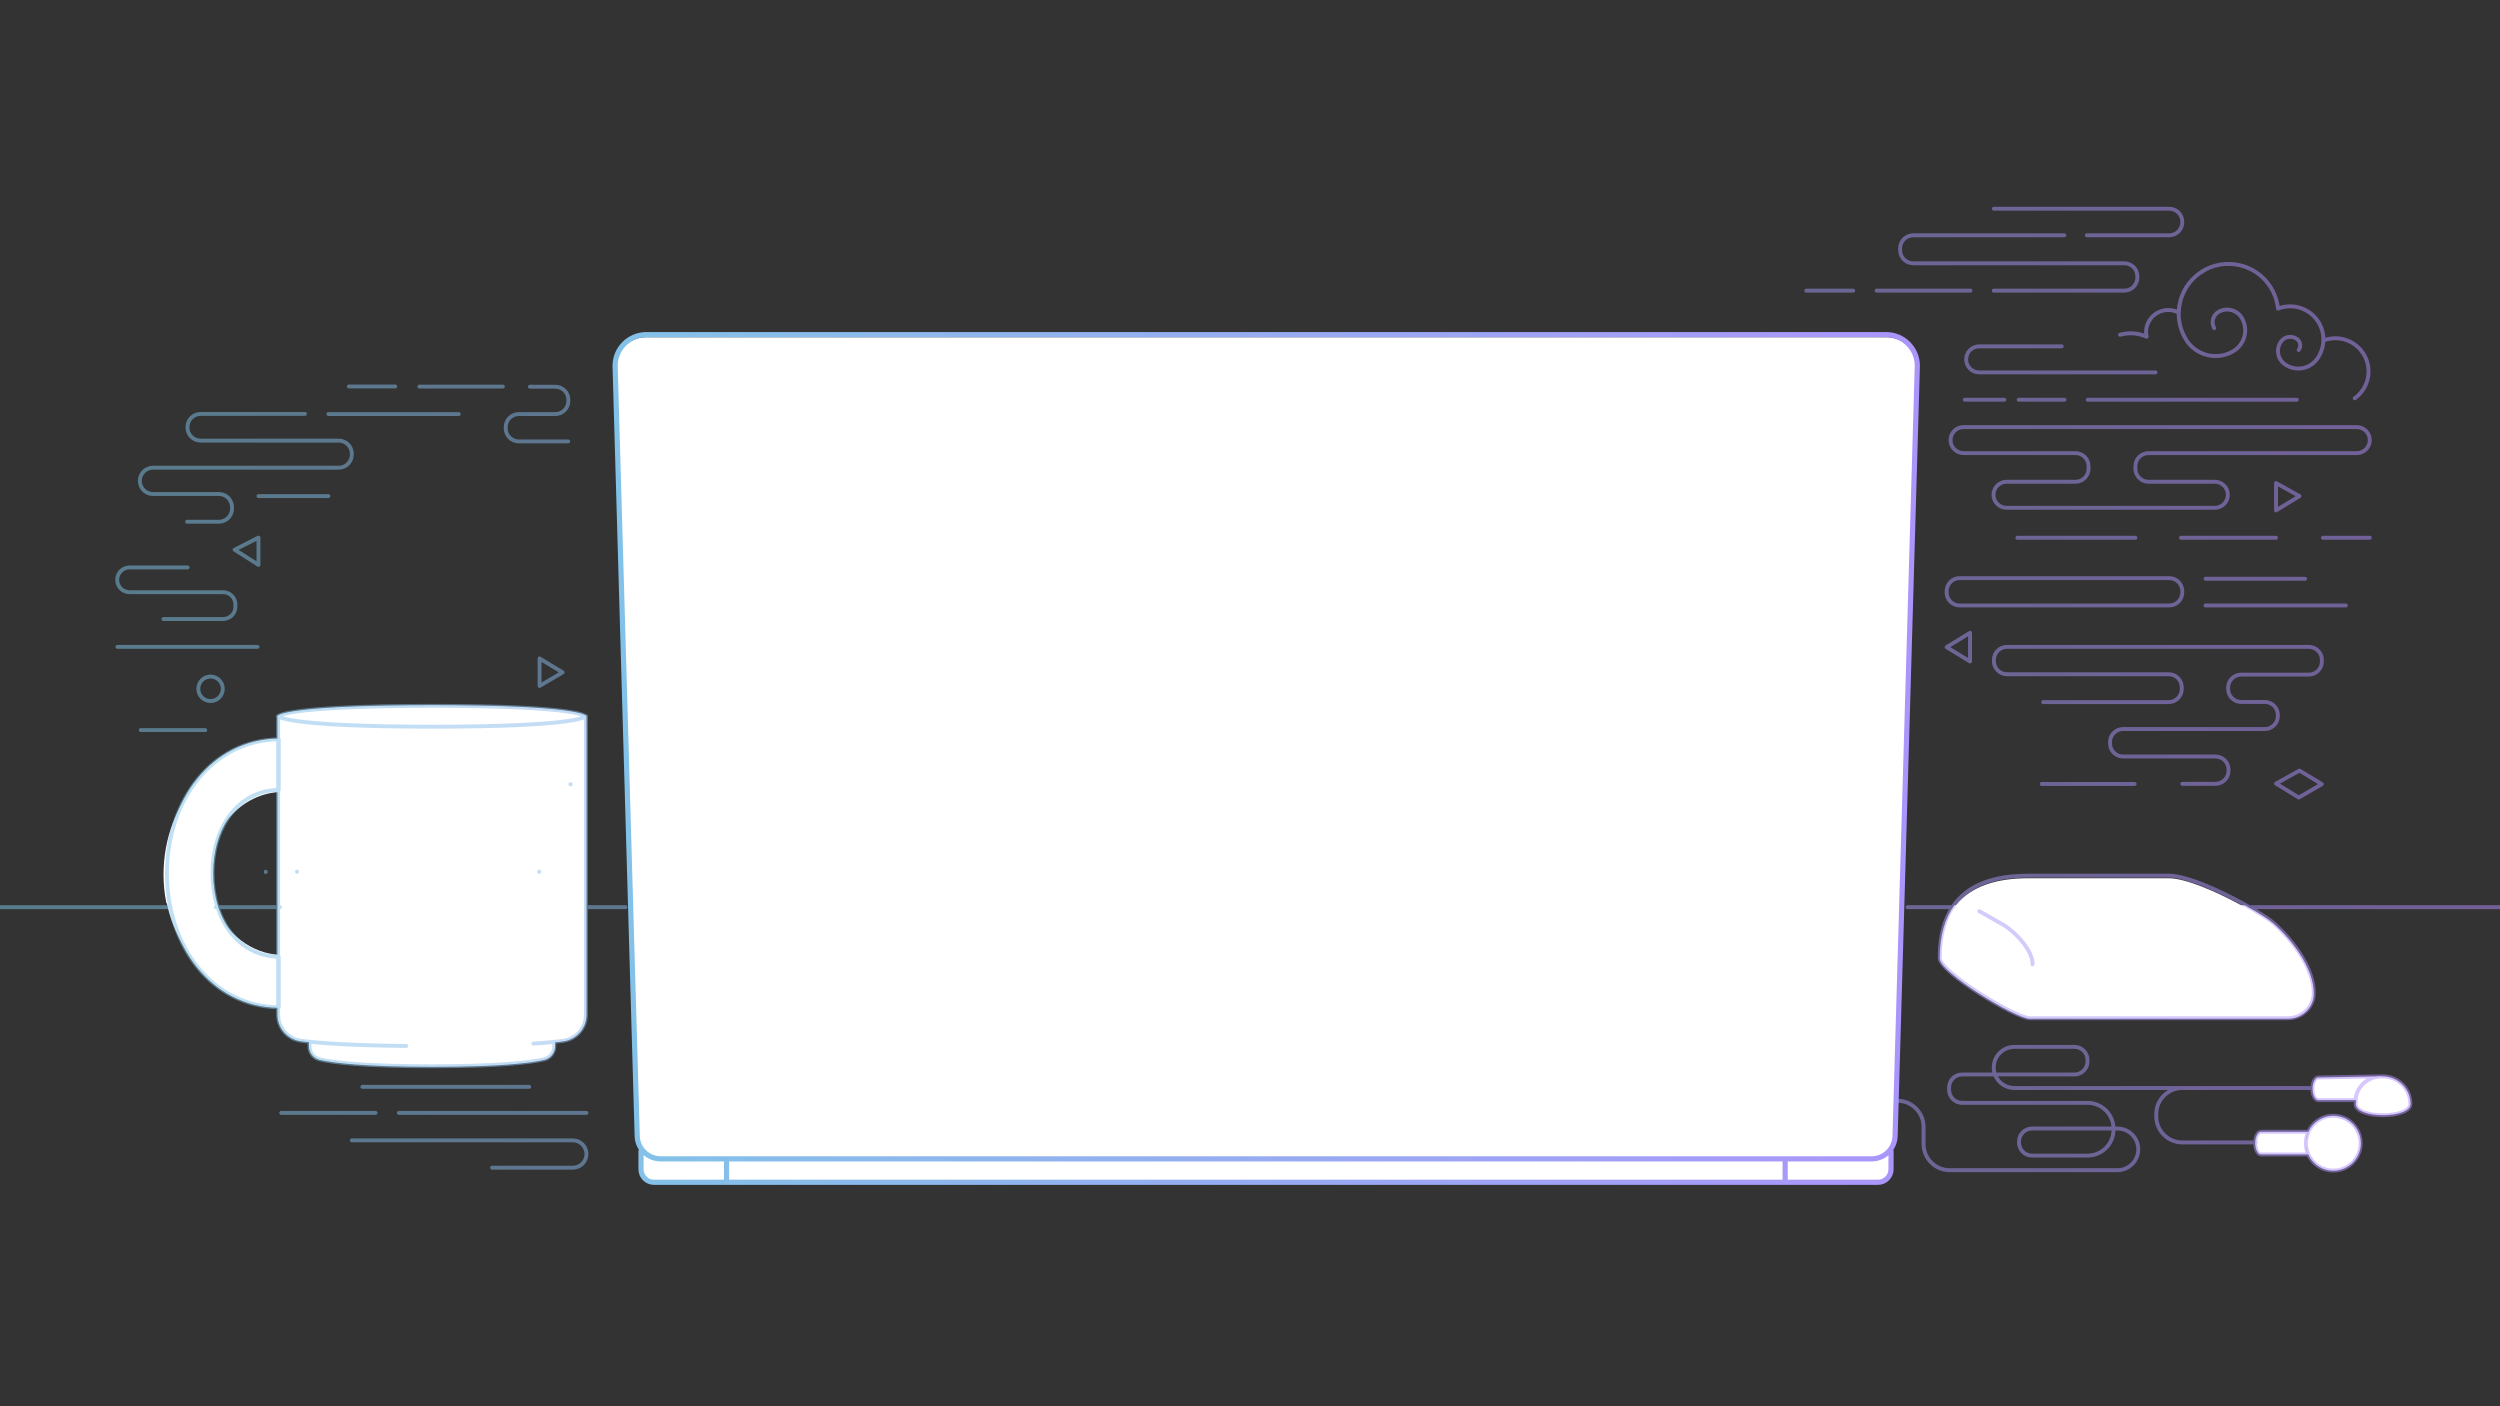 <?xml version="1.0" encoding="utf-8"?>
<!-- Generator: Adobe Illustrator 24.0.3, SVG Export Plug-In . SVG Version: 6.00 Build 0)  -->
<svg version="1.1" id="Layer_1" xmlns="http://www.w3.org/2000/svg" xmlns:xlink="http://www.w3.org/1999/xlink" x="0px" y="0px"
	 width="1920px" height="1080px" viewBox="0 0 1920 1080" style="enable-background:new 0 0 1920 1080;" xml:space="preserve">
<rect x="0" y="0" width="1920" height="1080" fill="#333333" stroke="none"/>
<style type="text/css">
	.st0{display:none;fill:#352424;stroke:#000000;stroke-miterlimit:10;}
	.st1{fill:#FFFFFF;}
	.st2{fill:none;stroke:url(#SVGID_1_);stroke-width:3.98;stroke-linecap:round;stroke-linejoin:round;}
	.st3{display:none;fill:#BD0012;}
	.st4{display:none;fill-rule:evenodd;clip-rule:evenodd;fill:#430098;}
	.st5{fill:#FFFFFF;stroke:#FFFFFF;stroke-miterlimit:10;}
	
		.st6{opacity:0.5;fill:none;stroke:url(#SVGID_2_);stroke-width:3;stroke-linecap:round;stroke-linejoin:round;enable-background:new    ;}
</style>
<title>Artboard 1 copy 7</title>
<rect x="-86.3" y="-81" class="st0" width="2024.4" height="1202.2"/>
<g id="white_masking">
	<path class="st1" d="M1448.6,259H496.4c-13.3,0-24,10.7-24,24l11,410.6l0,0l6,179.8c0.2,3.1,1.2,6.1,2.8,8.7v16.2
		c0,5.5,4.5,10,10,10h940.1c5.5,0,10-4.4,10-10v-15.8c1.9-2.7,2.9-5.9,3.1-9.2l4.8-179.7l0,0l12.3-410.6
		C1472.6,269.7,1461.8,259,1448.6,259z"/>
	<path class="st1" d="M1745.8,709c-3.3-2.9-11.6-8.2-21.7-13.8h-2.9c-18.6-10.1-42.4-20.7-55.6-20.7h-107.9
		c-23.4,0-43.4,5.6-55.6,20.7h-1.2c-7.1,9.7-11.2,23-11.2,41l0,0c0,10.6,58.3,46.2,69.3,46.2h198c11,0,20-8.6,20-19.3l0,0
		C1777,743.2,1760,721.3,1745.8,709z"/>
	<path class="st1" d="M447.1,556.2h-228c-1.7,0-3,1.3-3,3v10.5c-50.1,0.9-90.5,46.1-90.5,101.9c0,7.4,0.7,14.8,2.2,22h0.3
		c9.5,44.4,45.2,77.5,88,78.2v3.5c0,11,9,20,20,20h4v4c0,5.5,4.5,10,10,10h166c5.5,0,10-4.5,10-10v-4h4c11,0,20-9,20-20V559.2
		C450.1,557.5,448.7,556.2,447.1,556.2z M216.1,693.6v39.8c-22.9-0.6-42.5-16.2-51.1-38.2h-0.6c-2.7-7.6-4.1-15.6-4.1-23.6
		c0-34.5,24.9-62.6,55.8-63.4L216.1,693.6L216.1,693.6z"/>
</g>
<g id="ecosystem-2">
	<path class="st1" d="M1772.8,886.6h-36.3c-2.5,0-4.5-3.9-4.5-8.7s2-8.7,4.5-8.7h36.3C1770.3,874.8,1770.3,881.1,1772.8,886.6
		L1772.8,886.6z"/>
	<circle class="st1" cx="1792" cy="878" r="21.1"/>
	<path class="st1" d="M1809.1,845.4c0-9.7,8.4-18.8,20-18.8"/>
	<path class="st1" d="M1851.3,847.8c0,11.6-42.1,11.6-42.1,0c0-1,0.1-1.9,0.2-2.9h-28.9c-2.5,0-4.5-3.9-4.5-8.7s2-8.7,4.5-8.7
		c0,0,47.6-0.9,49.7-0.9C1841.8,826.8,1851.3,836.2,1851.3,847.8L1851.3,847.8z"/>
	
		<linearGradient id="SVGID_1_" gradientUnits="userSpaceOnUse" x1="470.41" y1="2500.5" x2="1474.49" y2="2500.5" gradientTransform="matrix(1 0 0 1 0 -1918)">
		<stop  offset="0" style="stop-color:#83C2E8"/>
		<stop  offset="1" style="stop-color:#AB95FB"/>
	</linearGradient>
	<path class="st2" d="M1452.3,884.1V898c0,5.5-4.5,10-10,10h-940c-5.5,0-10-4.4-10-10v-13.9 M472.4,281l17,592c0.5,9.5,8.4,17,18,17
		h930c9.6,0,17.5-7.5,18-17.1l17.1-591.9c0-13.3-10.7-24-24-24H496.4C483.2,257,472.4,267.7,472.4,281z M1371,908v-17.9 M558,908
		v-17.9"/>
	<path class="st3" d="M1262.8,1034c0.8,0,1.5-0.7,1.5-1.5s-0.7-1.5-1.5-1.5s-1.5,0.7-1.5,1.5S1261.9,1034,1262.8,1034z"/>
	<path class="st4" d="M987,815.3c2-0.9,4.4,0,5.3,2c0.9,2,0,4.4-2,5.3c-2,0.9-4.4,0-5.3-2c0-0.1-0.1-0.1-0.1-0.2
		c-0.9-1.8-0.2-4,1.6-4.9C986.7,815.5,986.9,815.4,987,815.3z M1002.8,809.3l1.7,4.3c0.4,1,0.9,1.3,1.7,1s0.9-0.9,0.5-1.8l-1.7-4.3
		l1.9-0.8l1.7,4.3c0.8,1.9,0.3,3.3-1.8,4.1s-3.4,0.1-4.2-1.8l-1.7-4.3L1002.8,809.3z M1001.9,817.9l-2.2,0.9l-2.8-2.2l-0.3,0.8
		l0.9,2.2l-1.9,0.8l-2.8-7.1l1.9-0.8l1,2.6l1-3.4l2.2-0.9 M978.6,818.8c1.8-0.7,3.2-0.5,3.9,1.2c0.5,0.9,0.2,2-0.6,2.6l2.6,2.1
		l-2,0.8l-2.4-1.9l-0.5,0.2l1,2.5l-1.9,0.8l-2.8-7.1L978.6,818.8z M987.6,816.9c-1,0.4-1.3,1.4-0.8,2.7s1.4,1.9,2.4,1.5
		s1.2-1.5,0.7-2.8S988.6,816.5,987.6,816.9L987.6,816.9z M979.1,820.4l-0.8,0.3l0.6,1.6l0.8-0.3c0.8-0.3,1-0.7,0.8-1.3
		S979.9,820.1,979.1,820.4L979.1,820.4z"/>
	<path class="st5" d="M449.6,550c-1.5-1.3-14.1-7.9-117.6-7.9s-116.8,6.6-118.4,7.9l0,0c-0.1,0.1-0.2,0.1-0.2,0.2h0.2v17.5
		c-50.7,0.9-85.4,46.6-85.4,102.9s34.8,102,85.4,102.9v5.7c0,10.2,7.6,18.7,17.6,20c3.6,0.5,8,0.9,13.2,1.4h-6.6v3
		c0,4.7,3.3,8.8,7.9,9.9c10.3,2.3,33.6,5.3,86.1,5.3s75.8-2.9,86.1-5.3c4.6-1.1,7.9-5.1,7.9-9.9v-3H420c4.8-0.4,8.9-0.8,12.3-1.3
		c10.1-1.3,17.6-9.8,17.6-20V550H449.6z M213.6,734.7c-31.3-0.9-50.4-29.2-50.4-64.1s19.1-63.2,50.4-64.1V734.7z"/>
	
		<linearGradient id="SVGID_2_" gradientUnits="userSpaceOnUse" x1="-1.5" y1="2447.65" x2="1921.7" y2="2447.65" gradientTransform="matrix(1 0 0 1 0 -1918)">
		<stop  offset="0" style="stop-color:#7EC7E6"/>
		<stop  offset="1" style="stop-color:#B28CFF"/>
	</linearGradient>
	<path class="st6" d="M1569.2,539.2h96.4c5.5,0,10-4.5,10-10v-1.4c0-5.5-4.5-10-10-10h-124.3c-5.5,0-10-4.5-10-10v-1
		c0-5.5,4.5-10,10-10h231.9c5.5,0,10,4.5,10,10v1.3c0,5.5-4.5,10-10,10h-52c-5.5,0-10,4.5-10,10v1c0,5.5,4.5,10,10,10h18.2
		c5.5,0,10,4.5,10,10v0.8c0,5.5-4.5,10-10,10h-108.9c-5.5,0-10,4.5-10,10v1.1c0,5.5,4.5,10,10,10h71c5.5,0,10,4.5,10,10v1
		c0,5.5-4.5,10-10,10H1676 M1693.9,465h107.7 M1693.9,444.5h76.4 M1639.4,602.1H1568 M1748,601.8l18-10l17.2,10.4l-17.7,10.3
		L1748,601.8z M197.8,496.8H90.2 M144.1,435.8H99.5c-5.3,0-9.5,4.3-9.5,9.5l0,0l0,0c0,5.3,4.3,9.5,9.5,9.5l0,0h71.8
		c5.3,0,9.5,4.3,9.5,9.5v1.6c0,5.3-4.3,9.5-9.5,9.5h-45.8 M143.7,400.7h24.4c5.6,0,10.1-4.5,10.1-10.1v-1.1
		c0-5.6-4.5-10.1-10.1-10.1h-50.6c-5.6,0-10.1-4.5-10.1-10.1l0,0c0-5.6,4.5-10.1,10.1-10.1h142.6c5.6,0,10.1-4.5,10.1-10.1v-0.6
		c0-5.6-4.5-10.1-10.1-10.1h-106c-5.6,0-10.1-4.5-10.1-10l0,0V328c0-5.6,4.5-10.1,10.1-10.1h80.1 M386.2,296.9h-64.1 M303.5,296.8
		h-35.6 M180.2,422.2l18.3-9.3v20.9L180.2,422.2z M198.5,381h53.7 M252.2,318h100.1 M1628.2,257.1c6.8-1.9,14-1.4,20.4,1.5
		c-0.2-1-0.3-2-0.4-3c-0.3-9.4,7.1-17.2,16.5-17.5c3-0.1,6,0.6,8.6,2c0.5-21.1,17.9-37.9,39-37.4c19.3,0.4,35.2,15.1,37.2,34.3
		c13.1-5.1,27.9,1.3,33.1,14.4c1.1,2.7,1.7,5.6,1.7,8.6c0,0.5,0,1,0,1.5c13.1-5.1,27.9,1.4,33,14.5c4.2,10.8,0.6,23.1-8.9,29.9
		 M1700.5,252c-2.5-4.4-1-10,3.4-12.5l0,0c6.3-3.6,14.3-1.4,17.9,4.8c5.2,9,2.1,20.4-6.9,25.6l0,0c-12.8,7.4-29.2,2.9-36.5-9.9
		c-10.6-18.2-4.4-41.5,13.8-52l0.1-0.1 M1773.7,240c11.5,8.2,14.1,24.1,5.9,35.6c-5.7,8-16.9,9.9-24.9,4.1c-5.6-4-6.9-11.8-2.9-17.4
		c2.8-3.9,8.3-4.8,12.2-2c2.8,2,3.4,5.8,1.4,8.5l0,0 M1728.7,696.7h191.5 M1465,696.7h34.8 M450,696.7h30.4 M165.7,696.7h49.4
		 M0,696.7h129.4 M1655.4,286H1520c-5.5,0-10-4.5-10-10l0,0c0-5.5,4.5-10,10-10h63.4 M1603.4,307H1764 M1550.4,307h35.1 M1509,307
		h30.3 M1549.3,413h90.7 M1508,328h302c5.5,0,10,4.5,10,10l0,0c0,5.5-4.5,10-10,10h-160c-5.5,0-10,4.5-10,10v2c0,5.5,4.5,10,10,10
		h51c5.5,0,10,4.5,10,10l0,0c0,5.5-4.5,10-10,10h-160c-5.5,0-10-4.5-10-10l0,0c0-5.5,4.5-10,10-10h53c5.5,0,10-4.5,10-10v-2
		c0-5.5-4.5-10-10-10h-86c-5.5,0-10-4.5-10-10l0,0C1498,332.5,1502.5,328,1508,328z M1675,413h73 M1766,381l-18,11v-21L1766,381z
		 M1784,413h36 M1495,497l18-11v22L1495,497z M1505,444h161c5.5,0,10,4.5,10,10v1c0,5.5-4.5,10-10,10h-161c-5.5,0-10-4.5-10-10v-1
		C1495,448.5,1499.5,444,1505,444z M1772.8,886.6h-36.3c-2.5,0-4.5-3.9-4.5-8.7s2-8.7,4.5-8.7h36.3
		C1770.3,874.8,1770.3,881.1,1772.8,886.6L1772.8,886.6z M1813,878c0,11.6-9.5,21.1-21.1,21c-11.6,0-21.1-9.5-21-21.1
		s9.5-21.1,21.1-21l0,0C1803.6,856.9,1813,866.4,1813,878z M1809.1,845.5c0-9.7,8.4-18.8,20-18.8 M1851.2,847.8
		c0,11.6-42.1,11.6-42.1,0c0-1,0.1-1.9,0.2-2.9h-28.9c-2.5,0-4.5-3.9-4.5-8.7s2-8.7,4.5-8.7c0,0,47.6-0.9,49.7-0.9
		C1841.8,826.7,1851.2,836.1,1851.2,847.8C1851.3,847.8,1851.3,847.8,1851.2,847.8L1851.2,847.8z M1776,835.6h-229
		c-8.7,0-15.8-7.1-15.8-15.8l0,0l0,0c0-8.7,7.1-15.8,15.8-15.8h46.2c5.5,0,10,4.5,10,10v1.2c0,5.5-4.5,10-10,10h-86.3
		c-5.5,0-10,4.5-10,10v1.8c0,5.5,4.5,10,10,10h96.3c11,0,20,8.9,20,20c0,0.2,0,0.3,0,0.5v0.5c-0.3,10.9-9.1,19.5-20,19.5h-42.6
		c-5.5,0-10-4.5-10-10v-0.8c0-5.5,4.5-10,10-10h65.6c8.8,0,16,7.2,16,16l0,0c0,8.8-7.2,16-16,16h-128.9c-11,0-20-9-20-20v-13.3
		c0-11-9-20-20-20 M1732.5,877.4H1676c-11,0-20-9-20-20v-1.8c0-11,9-20,20-20h15.6 M414.4,526.8v-21.1l17.7,10.7L414.4,526.8z
		 M436.4,339h-38c-5.5,0-10-4.5-10-10v-1c0-5.5,4.5-10,10-10h28.1c5.5,0,10-4.5,10-10v-1c0-5.5-4.5-10-10-10H407 M204.1,669.5
		c0,0.1,0,0.1,0,0.2V669.5z M438.1,602.2v0.2C438.1,602.4,438.1,602.3,438.1,602.2z M228.1,669.6v-0.2l0,0
		C228.1,669.5,228.1,669.6,228.1,669.6L228.1,669.6z M414.1,669.6c0-0.1,0-0.1,0-0.2l0,0V669.6z M438.2,602.2v0.2
		C438.2,602.4,438.2,602.3,438.2,602.2z M1745.8,708.6c14.2,12.4,31.2,34.2,31.2,54.1l0,0c0,10.6-9,19.3-20,19.3h-198
		c-11,0-69.3-35.5-69.3-46.2l0,0c0-48.2,29.3-63.3,68-63.3h107.9C1687,672.5,1736.2,700.3,1745.8,708.6z M1520.1,699.8l17.1,9.7
		c9.8,5.3,24.2,20.3,23.8,31.1 M1531.3,160.3H1666c5.5,0,10,4.5,10,10v0.4c0,5.5-4.5,10-10,10h-63.3 M1531.2,223.2h100.3
		c5.5,0,10-4.5,10-10v-1c0-5.5-4.5-10-10-10h-162.2c-5.5,0-10-4.5-10-10v-1.5c0-5.5,4.5-10,10-10h116.1 M1441.2,223.2h72.1
		 M1387.2,223.2h36 M171.1,529c0,5.2-4.2,9.4-9.4,9.4s-9.4-4.2-9.4-9.4s4.2-9.4,9.4-9.4l0,0C166.9,519.6,171.1,523.8,171.1,529z
		 M157.6,560.7h-49.5 M450.4,854.7H306.3 M406.4,834.7H278.3 M288.4,854.7H216 M377.9,896.8h62c5.8,0,10.5-4.7,10.5-10.5l0,0
		c0-5.8-4.7-10.5-10.5-10.5l0,0H270.2 M214.1,773.6c-50.9-0.6-85.9-46.4-85.9-102.9s35-102.3,85.9-102.9v38.8
		c-31.5,0.6-50.9,29-50.9,64.1s19.3,63.5,50.9,64.1V773.6z M312,803.3c-42.7-0.4-67-2.2-80.8-4c-10.1-1.3-17.6-9.8-17.6-20V550
		c0,0,4.2,8.1,118.6,8.1S450,550,450,550v229.4c0,10.2-7.6,18.7-17.6,20c-5.6,0.7-13.1,1.5-22.8,2.1 M425.7,800.7v3
		c0,4.7-3.3,8.8-7.9,9.9c-10.3,2.3-33.6,5.3-86.1,5.3s-75.8-2.9-86.1-5.3c-4.6-1-7.9-5.1-7.9-9.9v-3 M213.4,550.2
		c0,0,4.2-8.1,118.6-8.1s117.8,8.1,117.8,8.1"/>
</g>
</svg>
